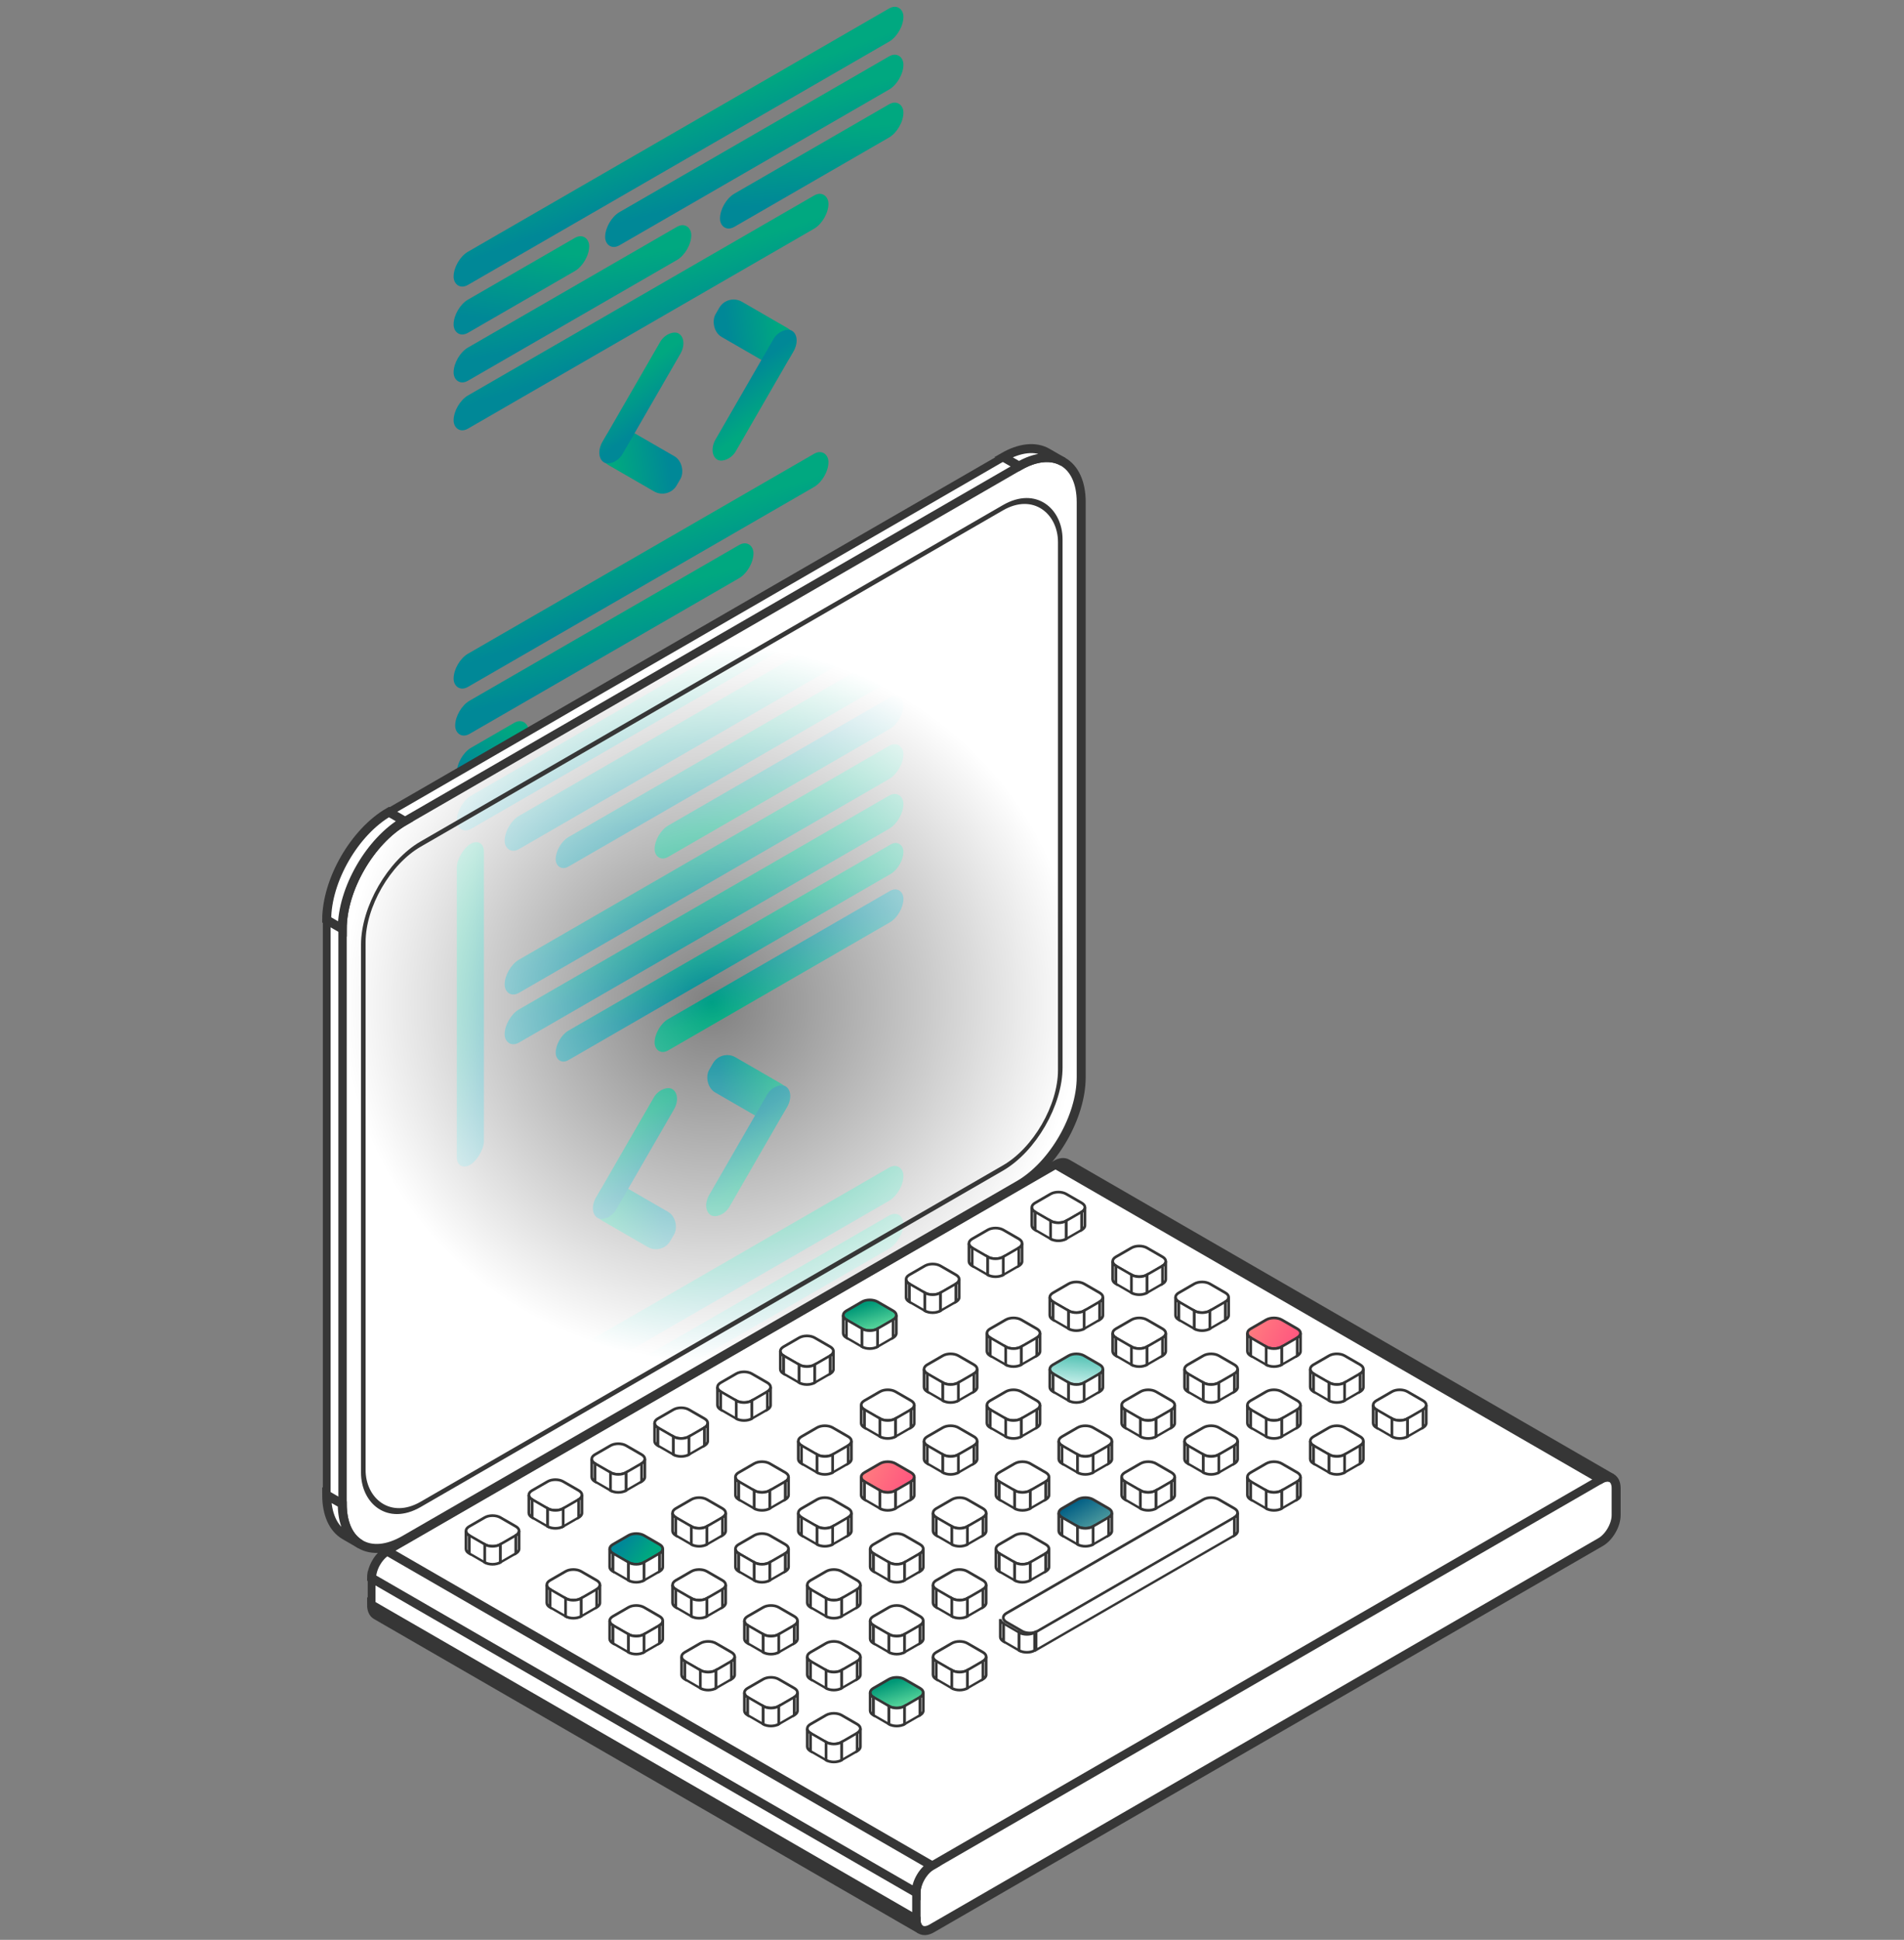 <svg xmlns="http://www.w3.org/2000/svg" viewBox="0 0 600 611" fill="none"><rect x="0" y="0" width="600" height="611" fill="#808080" stroke="none"/><g clip-path="url(#a)"><rect width="163.685" height="10.448" fill="url(#b)" rx="5.224" transform="matrix(.866 -.5 0 1 142.943 81.9)"/><rect width="108.543" height="10.448" fill="url(#c)" rx="5.224" transform="matrix(.866 -.5 0 1 190.695 69.42)"/><rect width="108.543" height="10.448" fill="url(#d)" rx="5.224" transform="matrix(.866 -.5 0 1 143.441 223.319)"/><rect width="121.893" height="10.448" fill="url(#e)" rx="5.224" transform="matrix(.866 -.5 0 1 143.947 253.212)"/><rect width="145.111" height="10.448" fill="url(#f)" rx="5.224" transform="matrix(.866 -.5 0 1 159.027 259.598)"/><rect width="145.111" height="10.448" fill="url(#g)" rx="5.224" transform="matrix(.866 -.5 0 1 159.027 304.872)"/><rect width="145.111" height="10.448" fill="url(#h)" rx="5.224" transform="matrix(.866 -.5 0 1 159.027 320.543)"/><rect width="126.536" height="9.287" fill="url(#i)" rx="4.644" transform="matrix(.866 -.5 0 1 175.115 265.982)"/><rect width="100.997" height="9.868" fill="url(#j)" rx="4.934" transform="matrix(0 -1 .866 -.5 143.947 369.302)"/><rect width="90.549" height="9.868" fill="url(#k)" rx="4.934" transform="matrix(-.866 .5 0 -1 284.697 227.093)"/><rect width="126.536" height="9.287" fill="url(#l)" rx="4.644" transform="matrix(.866 -.5 0 1 175.115 326.929)"/><rect width="90.549" height="9.868" fill="url(#m)" rx="4.934" transform="matrix(-.866 .5 0 -1 284.697 288.039)"/><rect width="26.12" height="10.448" fill="url(#n)" rx="5.224" transform="matrix(.866 -.5 0 1 143.947 238.121)"/><rect width="49.338" height="10.448" fill="url(#o)" rx="5.224" transform="matrix(.866 -.5 0 1 142.943 96.99)"/><rect width="66.751" height="10.448" fill="url(#p)" rx="5.224" transform="matrix(.866 -.5 0 1 226.887 63.616)"/><rect width="86.486" height="10.448" fill="url(#q)" rx="5.224" transform="matrix(.866 -.5 0 1 142.943 112.083)"/><rect width="27.089" height="12.796" x="229.268" y="92.427" fill="url(#r)" rx="5.224" transform="rotate(30 229.268 92.427)"/><rect width="46.919" height="7.388" x="252.727" y="106.006" fill="url(#s)" rx="5.224" transform="rotate(120 252.727 106.006)"/><rect width="27.089" height="12.796" x="210.637" y="157.394" fill="url(#t)" rx="5.224" transform="rotate(-150 210.637 157.394)"/><rect width="46.919" height="7.388" x="187.178" y="143.814" fill="url(#u)" rx="5.224" transform="rotate(-60 187.178 143.814)"/><rect width="27.089" height="12.796" x="227.258" y="330.408" fill="url(#v)" rx="5.224" transform="rotate(30 227.258 330.408)"/><rect width="46.919" height="7.388" x="250.715" y="343.986" fill="url(#w)" rx="5.224" transform="rotate(120 250.715 343.986)"/><rect width="27.089" height="12.796" x="208.629" y="395.376" fill="url(#x)" rx="5.224" transform="rotate(-150 208.629 395.376)"/><rect width="46.919" height="7.388" x="185.166" y="381.797" fill="url(#y)" rx="5.224" transform="rotate(-60 185.166 381.797)"/><rect width="136.404" height="10.448" fill="url(#z)" rx="5.224" transform="matrix(.866 -.5 0 1 142.943 127.174)"/><rect width="163.685" height="10.448" fill="url(#A)" rx="5.224" transform="matrix(.866 -.5 0 1 142.943 446.998)"/><rect width="108.543" height="10.448" fill="url(#B)" rx="5.224" transform="matrix(.866 -.5 0 1 190.695 434.519)"/><rect width="49.338" height="10.448" fill="url(#C)" rx="5.224" transform="matrix(.866 -.5 0 1 142.943 462.091)"/><rect width="66.751" height="10.448" fill="url(#D)" rx="5.224" transform="matrix(.866 -.5 0 1 226.887 428.716)"/><rect width="86.486" height="10.448" fill="url(#E)" rx="5.224" transform="matrix(.866 -.5 0 1 142.943 477.182)"/><rect width="136.404" height="10.448" fill="url(#F)" rx="5.224" transform="matrix(.866 -.5 0 1 142.943 492.272)"/><rect width="136.404" height="10.448" fill="url(#G)" rx="5.224" transform="matrix(.866 -.5 0 1 142.943 208.519)"/><rect width="100.997" height="9.868" fill="url(#H)" rx="4.934" transform="matrix(0 -1 .866 -.5 143.947 3.886)"/><rect width="46.919" height="7.388" x="250.715" y="-21.428" fill="url(#I)" rx="5.224" transform="rotate(120 250.715 -21.428)"/><rect width="27.089" height="12.796" x="208.629" y="29.96" fill="url(#J)" rx="5.224" transform="rotate(-150 208.629 29.96)"/><rect width="46.919" height="7.388" x="185.166" y="16.381" fill="url(#K)" rx="5.224" transform="rotate(-60 185.166 16.38)"/><rect width="27.089" height="12.796" x="229.268" y="456.268" fill="url(#L)" rx="5.224" transform="rotate(30 229.268 456.268)"/><rect width="46.919" height="7.388" x="252.727" y="469.847" fill="url(#M)" rx="5.224" transform="rotate(120 252.727 469.847)"/><rect width="27.089" height="12.796" x="210.637" y="521.234" fill="url(#N)" rx="5.224" transform="rotate(-150 210.637 521.234)"/><rect width="46.919" height="7.388" x="187.178" y="507.655" fill="url(#O)" rx="5.224" transform="rotate(-60 187.178 507.655)"/></g><path fill="#fff" stroke="#363636" stroke-width="2.83" d="M288.682 596.095c0-3.126 2.195-6.928 4.902-8.491l210.803-121.707c2.707-1.563 4.902-.296 4.902 2.831v8.491c0 3.126-2.195 6.928-4.902 8.491L293.584 607.417c-2.707 1.563-4.902.296-4.902-2.83v-8.492Z"/><path fill="#fff" stroke="#363636" stroke-width="2.83" d="M0 0h198.128v8.491H0z" transform="matrix(.866 .5 0 1 117.1 497.031)"/><path fill="#fff" stroke="#363636" stroke-width="2.83" d="M0 0h243.414v198.128H0z" transform="matrix(.866 -.5 .866 .5 121.996 488.539)"/><path fill="#fff" stroke="#363636" stroke-width="2.83" d="M288.683 604.585c0 1.449.479 2.621 1.436 3.174l-171.584-99.064c-.957-.552-1.435-1.725-1.435-3.174l171.583 99.064ZM288.683 596.094c0-3.126 2.195-6.928 4.903-8.491l-171.584-99.064c-2.708 1.563-4.902 5.365-4.902 8.491l171.583 99.064ZM507.855 465.548c-.957-.553-2.212-.381-3.467.343l-171.583-99.064c1.254-.724 2.509-.896 3.466-.343l171.584 99.064Z"/><path fill="#fff" stroke="#363636" stroke-width=".849" d="M152.758 477.96c1.354-.781 3.548-.781 4.902 0l4.903 2.831c1.353.781 1.353 2.048 0 2.83l-4.903 2.83c-1.354.782-3.548.782-4.902 0l-4.903-2.83c-1.353-.782-1.353-2.049 0-2.83l4.903-2.831Z"/><path fill="#fff" stroke="#363636" stroke-width=".849" d="M0 0h5.661v5.661H0z" transform="matrix(.866 .5 0 1 147.857 483.621)"/><path fill="#fff" stroke="#363636" stroke-width=".849" d="M0 0h5.661v5.661H0z" transform="matrix(.866 -.5 0 1 157.662 486.451)"/><path fill="#fff" stroke="#363636" stroke-width=".849" d="M146.838 482.205c0 .553.388 1.053 1.015 1.415v5.661c-.627-.362-1.015-.862-1.015-1.415v-5.661ZM152.754 486.451c1.354.782 3.549.782 4.902 0v5.661c-1.353.782-3.548.782-4.902 0v-5.661ZM163.574 482.205c0 .553-.388 1.053-1.015 1.415v5.661c.627-.362 1.015-.862 1.015-1.415v-5.661ZM172.572 466.638c1.354-.782 3.549-.782 4.903 0l4.902 2.83c1.354.782 1.354 2.049 0 2.831l-4.902 2.83c-1.354.782-3.549.782-4.903 0l-4.902-2.83c-1.354-.782-1.354-2.049 0-2.831l4.902-2.83Z"/><path fill="#fff" stroke="#363636" stroke-width=".849" d="M0 0h5.661v5.661H0z" transform="matrix(.866 .5 0 1 167.672 472.298)"/><path fill="#fff" stroke="#363636" stroke-width=".849" d="M0 0h5.661v5.661H0z" transform="matrix(.866 -.5 0 1 177.475 475.128)"/><path fill="#fff" stroke="#363636" stroke-width=".849" d="M166.652 470.884c0 .552.388 1.053 1.016 1.415v5.661c-.628-.362-1.016-.863-1.016-1.415v-5.661ZM172.568 475.128c1.354.782 3.549.782 4.903 0v5.661c-1.354.781-3.549.781-4.903 0v-5.661ZM183.388 470.884c0 .552-.388 1.053-1.015 1.415v5.661c.627-.362 1.015-.863 1.015-1.415v-5.661ZM192.387 455.314c1.353-.782 3.548-.782 4.902 0l4.902 2.83c1.354.782 1.354 2.049 0 2.83l-4.902 2.831c-1.354.781-3.549.781-4.902 0l-4.903-2.831c-1.353-.781-1.353-2.048 0-2.83l4.903-2.83Z"/><path fill="#fff" stroke="#363636" stroke-width=".849" d="M0 0h5.661v5.661H0z" transform="matrix(.866 .5 0 1 187.486 460.975)"/><path fill="#fff" stroke="#363636" stroke-width=".849" d="M0 0h5.661v5.661H0z" transform="matrix(.866 -.5 0 1 197.289 463.805)"/><path fill="#fff" stroke="#363636" stroke-width=".849" d="M186.467 459.559c0 .552.388 1.053 1.015 1.415v5.661c-.627-.363-1.015-.863-1.015-1.416v-5.66ZM192.383 463.805c1.354.781 3.548.781 4.902 0v5.66c-1.354.782-3.548.782-4.902 0v-5.66ZM203.203 459.559c0 .552-.388 1.053-1.015 1.415v5.661c.627-.363 1.015-.863 1.015-1.416v-5.66ZM212.201 443.996c1.354-.781 3.549-.781 4.903 0l4.902 2.831c1.354.781 1.354 2.048 0 2.83l-4.902 2.83c-1.354.782-3.549.782-4.903 0l-4.902-2.83c-1.354-.782-1.354-2.049 0-2.83l4.902-2.831Z"/><path fill="#fff" stroke="#363636" stroke-width=".849" d="M0 0h5.661v5.661H0z" transform="matrix(.866 .5 0 1 207.301 449.657)"/><path fill="#fff" stroke="#363636" stroke-width=".849" d="M0 0h5.661v5.661H0z" transform="matrix(.866 -.5 0 1 217.104 452.487)"/><path fill="#fff" stroke="#363636" stroke-width=".849" d="M206.279 448.241c0 .553.388 1.053 1.016 1.415v5.661c-.628-.362-1.016-.862-1.016-1.415v-5.661ZM212.197 452.487c1.354.782 3.549.782 4.903 0v5.661c-1.354.782-3.549.782-4.903 0v-5.661ZM223.019 448.241c0 .553-.388 1.053-1.015 1.415v5.661c.627-.362 1.015-.862 1.015-1.415v-5.661ZM232.012 432.674c1.353-.782 3.548-.782 4.902 0l4.902 2.83c1.354.782 1.354 2.049 0 2.831l-4.902 2.83c-1.354.782-3.549.782-4.902 0l-4.903-2.83c-1.353-.782-1.353-2.049 0-2.831l4.903-2.83Z"/><path fill="#fff" stroke="#363636" stroke-width=".849" d="M0 0h5.661v5.661H0z" transform="matrix(.866 .5 0 1 227.111 438.334)"/><path fill="#fff" stroke="#363636" stroke-width=".849" d="M0 0h5.661v5.661H0z" transform="matrix(.866 -.5 0 1 236.916 441.164)"/><path fill="#fff" stroke="#363636" stroke-width=".849" d="M226.092 436.919c0 .553.388 1.053 1.015 1.415v5.661c-.627-.362-1.015-.863-1.015-1.415v-5.661ZM232.01 441.164c1.354.782 3.548.782 4.902 0v5.661c-1.354.781-3.548.781-4.902 0v-5.661ZM242.828 436.919c0 .553-.388 1.053-1.016 1.415v5.661c.628-.362 1.016-.863 1.016-1.415v-5.661ZM251.82 421.35c1.354-.782 3.549-.782 4.903 0l4.902 2.83c1.354.782 1.354 2.049 0 2.831l-4.902 2.83c-1.354.782-3.549.782-4.903 0l-4.902-2.83c-1.354-.782-1.354-2.049 0-2.831l4.902-2.83Z"/><path fill="#fff" stroke="#363636" stroke-width=".849" d="M0 0h5.661v5.661H0z" transform="matrix(.866 .5 0 1 246.922 427.011)"/><path fill="#fff" stroke="#363636" stroke-width=".849" d="M0 0h5.661v5.661H0z" transform="matrix(.866 -.5 0 1 256.727 429.842)"/><path fill="#fff" stroke="#363636" stroke-width=".849" d="M245.902 425.596c0 .552.388 1.053 1.016 1.415v5.661c-.628-.362-1.016-.863-1.016-1.416v-5.66ZM251.82 429.842c1.354.781 3.549.781 4.903 0v5.661c-1.354.781-3.549.781-4.903 0v-5.661ZM262.64 425.596c0 .552-.388 1.053-1.015 1.415v5.661c.627-.362 1.015-.863 1.015-1.416v-5.66Z"/><path fill="url(#P)" stroke="#363636" stroke-width=".849" d="M271.637 410.027c1.353-.782 3.548-.782 4.902 0l4.902 2.83c1.354.782 1.354 2.049 0 2.83l-4.902 2.831c-1.354.781-3.549.781-4.902 0l-4.903-2.831c-1.353-.781-1.353-2.048 0-2.83l4.903-2.83Z"/><path fill="#fff" stroke="#363636" stroke-width=".849" d="M0 0h5.661v5.661H0z" transform="matrix(.866 .5 0 1 266.736 415.688)"/><path fill="#fff" stroke="#363636" stroke-width=".849" d="M0 0h5.661v5.661H0z" transform="matrix(.866 -.5 0 1 276.541 418.519)"/><path fill="#fff" stroke="#363636" stroke-width=".849" d="M265.717 414.271c0 .553.388 1.054 1.015 1.416v5.66c-.627-.362-1.015-.862-1.015-1.415v-5.661ZM271.635 418.519c1.354.781 3.548.781 4.902 0v5.66c-1.354.782-3.548.782-4.902 0v-5.66ZM282.453 414.271c0 .553-.388 1.054-1.015 1.416v5.66c.627-.362 1.015-.862 1.015-1.415v-5.661ZM291.451 398.71c1.354-.781 3.549-.781 4.903 0l4.902 2.831c1.354.781 1.354 2.048 0 2.83l-4.902 2.83c-1.354.782-3.549.782-4.903 0l-4.902-2.83c-1.354-.782-1.354-2.049 0-2.83l4.902-2.831Z"/><path fill="#fff" stroke="#363636" stroke-width=".849" d="M0 0h5.661v5.661H0z" transform="matrix(.866 .5 0 1 286.551 404.37)"/><path fill="#fff" stroke="#363636" stroke-width=".849" d="M0 0h5.661v5.661H0z" transform="matrix(.866 -.5 0 1 296.355 407.2)"/><path fill="#fff" stroke="#363636" stroke-width=".849" d="M285.531 402.955c0 .553.388 1.053 1.016 1.415v5.661c-.628-.362-1.016-.862-1.016-1.415v-5.661ZM291.447 407.2c1.354.782 3.549.782 4.903 0v5.661c-1.354.782-3.549.782-4.903 0V407.2ZM302.267 402.955c0 .553-.388 1.053-1.015 1.415v5.661c.627-.362 1.015-.862 1.015-1.415v-5.661ZM311.26 387.387c1.354-.782 3.548-.782 4.902 0l4.903 2.83c1.353.782 1.353 2.049 0 2.831l-4.903 2.83c-1.354.782-3.548.782-4.902 0l-4.903-2.83c-1.353-.782-1.353-2.049 0-2.831l4.903-2.83Z"/><path fill="#fff" stroke="#363636" stroke-width=".849" d="M0 0h5.661v5.661H0z" transform="matrix(.866 .5 0 1 306.357 393.048)"/><path fill="#fff" stroke="#363636" stroke-width=".849" d="M0 0h5.661v5.661H0z" transform="matrix(.866 -.5 0 1 316.166 395.879)"/><path fill="#fff" stroke="#363636" stroke-width=".849" d="M305.34 391.632c0 .553.388 1.053 1.015 1.415v5.661c-.627-.362-1.015-.863-1.015-1.415v-5.661ZM311.254 395.879c1.354.781 3.549.781 4.902 0v5.661c-1.353.781-3.548.781-4.902 0v-5.661ZM322.078 391.632c0 .553-.388 1.053-1.016 1.415v5.661c.628-.362 1.016-.863 1.016-1.415v-5.661ZM331.074 376.063c1.354-.782 3.549-.782 4.903 0l4.902 2.83c1.354.782 1.354 2.049 0 2.83l-4.902 2.831c-1.354.781-3.549.781-4.903 0l-4.902-2.831c-1.354-.781-1.354-2.048 0-2.83l4.902-2.83Z"/><path fill="#fff" stroke="#363636" stroke-width=".849" d="M0 0h5.661v5.661H0z" transform="matrix(.866 .5 0 1 326.174 381.724)"/><path fill="#fff" stroke="#363636" stroke-width=".849" d="M0 0h5.661v5.661H0z" transform="matrix(.866 -.5 0 1 335.98 384.555)"/><path fill="#fff" stroke="#363636" stroke-width=".849" d="M325.156 380.31c0 .552.388 1.053 1.016 1.415v5.661c-.628-.363-1.016-.863-1.016-1.416v-5.66ZM331.072 384.555c1.354.781 3.549.781 4.903 0v5.66c-1.354.782-3.549.782-4.903 0v-5.66ZM341.892 380.31c0 .552-.388 1.053-1.015 1.415v5.661c.627-.363 1.015-.863 1.015-1.416v-5.66ZM178.23 494.942c1.354-.782 3.549-.782 4.903 0l4.902 2.83c1.354.782 1.354 2.049 0 2.83l-4.902 2.831c-1.354.781-3.549.781-4.903 0l-4.902-2.831c-1.354-.781-1.354-2.048 0-2.83l4.902-2.83Z"/><path fill="#fff" stroke="#363636" stroke-width=".849" d="M0 0h5.661v5.661H0z" transform="matrix(.866 .5 0 1 173.328 500.602)"/><path fill="#fff" stroke="#363636" stroke-width=".849" d="M0 0h5.661v5.661H0z" transform="matrix(.866 -.5 0 1 183.135 503.434)"/><path fill="#fff" stroke="#363636" stroke-width=".849" d="M172.311 499.188c0 .552.388 1.053 1.015 1.415v5.66c-.627-.362-1.015-.862-1.015-1.415v-5.66ZM178.227 503.434c1.353.781 3.548.781 4.902 0v5.66c-1.354.782-3.549.782-4.902 0v-5.66ZM189.047 499.188c0 .552-.388 1.053-1.016 1.415v5.66c.628-.362 1.016-.862 1.016-1.415v-5.66Z"/><path fill="url(#Q)" stroke="#363636" stroke-width=".849" d="M198.043 483.618c1.354-.781 3.549-.781 4.902 0l4.903 2.831c1.353.781 1.353 2.049 0 2.83l-4.903 2.831c-1.353.781-3.548.781-4.902 0l-4.902-2.831c-1.354-.781-1.354-2.049 0-2.83l4.902-2.831Z"/><path fill="#fff" stroke="#363636" stroke-width=".849" d="M0 0h5.661v5.661H0z" transform="matrix(.866 .5 0 1 193.141 489.279)"/><path fill="#fff" stroke="#363636" stroke-width=".849" d="M0 0h5.661v5.661H0z" transform="matrix(.866 -.5 0 1 202.949 492.109)"/><path fill="#fff" stroke="#363636" stroke-width=".849" d="M192.123 487.863c0 .553.388 1.053 1.015 1.415v5.661c-.627-.362-1.015-.862-1.015-1.415v-5.661ZM198.037 492.109c1.354.782 3.549.782 4.902 0v5.661c-1.353.782-3.548.782-4.902 0v-5.661ZM208.861 487.863c0 .553-.388 1.053-1.015 1.415v5.661c.627-.362 1.015-.862 1.015-1.415v-5.661ZM217.859 472.293c1.354-.781 3.549-.781 4.903 0l4.902 2.831c1.354.781 1.354 2.048 0 2.83l-4.902 2.83c-1.354.782-3.549.782-4.903 0l-4.902-2.83c-1.354-.782-1.354-2.049 0-2.83l4.902-2.831Z"/><path fill="#fff" stroke="#363636" stroke-width=".849" d="M0 0h5.661v5.661H0z" transform="matrix(.866 .5 0 1 212.957 477.954)"/><path fill="#fff" stroke="#363636" stroke-width=".849" d="M0 0h5.661v5.661H0z" transform="matrix(.866 -.5 0 1 222.766 480.784)"/><path fill="#fff" stroke="#363636" stroke-width=".849" d="M211.939 476.538c0 .553.388 1.053 1.016 1.415v5.661c-.628-.362-1.016-.862-1.016-1.415v-5.661ZM217.855 480.784c1.354.782 3.549.782 4.903 0v5.661c-1.354.782-3.549.782-4.903 0v-5.661ZM228.677 476.538c0 .553-.388 1.053-1.015 1.415v5.661c.627-.362 1.015-.862 1.015-1.415v-5.661ZM237.672 460.978c1.354-.782 3.548-.782 4.902 0l4.903 2.83c1.353.782 1.353 2.049 0 2.83l-4.903 2.831c-1.354.781-3.548.781-4.902 0l-4.903-2.831c-1.353-.781-1.353-2.048 0-2.83l4.903-2.83Z"/><path fill="#fff" stroke="#363636" stroke-width=".849" d="M0 0h5.661v5.661H0z" transform="matrix(.866 .5 0 1 232.773 466.638)"/><path fill="#fff" stroke="#363636" stroke-width=".849" d="M0 0h5.661v5.661H0z" transform="matrix(.866 -.5 0 1 242.578 469.468)"/><path fill="#fff" stroke="#363636" stroke-width=".849" d="M231.754 465.223c0 .552.388 1.053 1.015 1.415v5.661c-.627-.363-1.015-.863-1.015-1.416v-5.66ZM237.67 469.468c1.354.781 3.549.781 4.902 0v5.661c-1.353.781-3.548.781-4.902 0v-5.661ZM248.49 465.223c0 .552-.388 1.053-1.015 1.415v5.661c.627-.363 1.015-.863 1.015-1.416v-5.66ZM257.48 449.653c1.354-.781 3.549-.781 4.903 0l4.902 2.831c1.354.781 1.354 2.049 0 2.83l-4.902 2.831c-1.354.781-3.549.781-4.903 0l-4.902-2.831c-1.354-.781-1.354-2.049 0-2.83l4.902-2.831Z"/><path fill="#fff" stroke="#363636" stroke-width=".849" d="M0 0h5.661v5.661H0z" transform="matrix(.866 .5 0 1 252.58 455.313)"/><path fill="#fff" stroke="#363636" stroke-width=".849" d="M0 0h5.661v5.661H0z" transform="matrix(.866 -.5 0 1 262.383 458.146)"/><path fill="#fff" stroke="#363636" stroke-width=".849" d="M251.559 453.899c0 .553.388 1.053 1.015 1.416v5.66c-.627-.362-1.015-.862-1.015-1.415v-5.661ZM257.477 458.146c1.353.781 3.548.781 4.902 0v5.66c-1.354.782-3.549.782-4.902 0v-5.66ZM268.297 453.899c0 .553-.388 1.053-1.016 1.416v5.66c.628-.362 1.016-.862 1.016-1.415v-5.661ZM277.295 438.33c1.354-.781 3.549-.781 4.902 0l4.903 2.831c1.353.781 1.353 2.048 0 2.83l-4.903 2.83c-1.353.782-3.548.782-4.902 0l-4.902-2.83c-1.354-.782-1.354-2.049 0-2.83l4.902-2.831Z"/><path fill="#fff" stroke="#363636" stroke-width=".849" d="M0 0h5.661v5.661H0z" transform="matrix(.866 .5 0 1 272.395 443.991)"/><path fill="#fff" stroke="#363636" stroke-width=".849" d="M0 0h5.661v5.661H0z" transform="matrix(.866 -.5 0 1 282.197 446.821)"/><path fill="#fff" stroke="#363636" stroke-width=".849" d="M271.373 442.575c0 .553.388 1.053 1.015 1.415v5.661c-.627-.362-1.015-.862-1.015-1.415v-5.661ZM277.291 446.821c1.354.782 3.549.782 4.902 0v5.661c-1.353.782-3.548.782-4.902 0v-5.661ZM288.109 442.575c0 .553-.388 1.053-1.015 1.415v5.661c.627-.362 1.015-.862 1.015-1.415v-5.661ZM297.109 427.008c1.354-.782 3.549-.782 4.903 0l4.902 2.83c1.354.782 1.354 2.049 0 2.831l-4.902 2.83c-1.354.782-3.549.782-4.903 0l-4.902-2.83c-1.354-.782-1.354-2.049 0-2.831l4.902-2.83Z"/><path fill="#fff" stroke="#363636" stroke-width=".849" d="M0 0h5.661v5.661H0z" transform="matrix(.866 .5 0 1 292.211 432.667)"/><path fill="#fff" stroke="#363636" stroke-width=".849" d="M0 0h5.661v5.661H0z" transform="matrix(.866 -.5 0 1 302.014 435.498)"/><path fill="#fff" stroke="#363636" stroke-width=".849" d="M291.189 431.253c0 .553.388 1.053 1.016 1.415v5.661c-.628-.362-1.016-.863-1.016-1.415v-5.661ZM297.109 435.498c1.354.782 3.549.782 4.903 0v5.661c-1.354.781-3.549.781-4.903 0v-5.661ZM307.925 431.253c0 .553-.388 1.053-1.015 1.415v5.661c.627-.362 1.015-.863 1.015-1.415v-5.661ZM316.924 415.691c1.354-.782 3.548-.782 4.902 0l4.903 2.83c1.353.782 1.353 2.049 0 2.83l-4.903 2.831c-1.354.781-3.548.781-4.902 0l-4.903-2.831c-1.353-.781-1.353-2.048 0-2.83l4.903-2.83Z"/><path fill="#fff" stroke="#363636" stroke-width=".849" d="M0 0h5.661v5.661H0z" transform="matrix(.866 .5 0 1 312.027 421.352)"/><path fill="#fff" stroke="#363636" stroke-width=".849" d="M0 0h5.661v5.661H0z" transform="matrix(.866 -.5 0 1 321.83 424.183)"/><path fill="#fff" stroke="#363636" stroke-width=".849" d="M311.004 419.936c0 .552.388 1.053 1.015 1.415v5.661c-.627-.363-1.015-.863-1.015-1.416v-5.66ZM316.924 424.183c1.354.781 3.548.781 4.902 0v5.66c-1.354.782-3.548.782-4.902 0v-5.66ZM327.744 419.936c0 .552-.388 1.053-1.015 1.415v5.661c.627-.363 1.015-.863 1.015-1.416v-5.66ZM336.736 404.366c1.354-.781 3.549-.781 4.903 0l4.902 2.831c1.354.781 1.354 2.049 0 2.83l-4.902 2.831c-1.354.781-3.549.781-4.903 0l-4.902-2.831c-1.354-.781-1.354-2.049 0-2.83l4.902-2.831Z"/><path fill="#fff" stroke="#363636" stroke-width=".849" d="M0 0h5.661v5.661H0z" transform="matrix(.866 .5 0 1 331.84 410.027)"/><path fill="#fff" stroke="#363636" stroke-width=".849" d="M0 0h5.661v5.661H0z" transform="matrix(.866 -.5 0 1 341.643 412.857)"/><path fill="#fff" stroke="#363636" stroke-width=".849" d="M330.816 408.611c0 .553.388 1.053 1.016 1.416v5.66c-.628-.362-1.016-.862-1.016-1.415v-5.661ZM336.736 412.857c1.354.782 3.549.782 4.903 0v5.661c-1.354.782-3.549.782-4.903 0v-5.661ZM347.554 408.611c0 .553-.388 1.053-1.015 1.416v5.66c.627-.362 1.015-.862 1.015-1.415v-5.661ZM356.545 393.044c1.354-.781 3.549-.781 4.902 0l4.903 2.831c1.353.781 1.353 2.048 0 2.83l-4.903 2.83c-1.353.782-3.548.782-4.902 0l-4.902-2.83c-1.354-.782-1.354-2.049 0-2.831l4.902-2.83Z"/><path fill="#fff" stroke="#363636" stroke-width=".849" d="M0 0h5.661v5.661H0z" transform="matrix(.866 .5 0 1 351.645 398.704)"/><path fill="#fff" stroke="#363636" stroke-width=".849" d="M0 0h5.661v5.661H0z" transform="matrix(.866 -.5 0 1 361.449 401.534)"/><path fill="#fff" stroke="#363636" stroke-width=".849" d="M350.625 397.289c0 .553.388 1.053 1.015 1.415v5.661c-.627-.362-1.015-.862-1.015-1.415v-5.661ZM356.541 401.534c1.354.782 3.549.782 4.902 0v5.661c-1.353.782-3.548.782-4.902 0v-5.661ZM367.363 397.289c0 .553-.388 1.053-1.015 1.415v5.661c.627-.362 1.015-.862 1.015-1.415v-5.661ZM198.043 506.265c1.354-.782 3.549-.782 4.902 0l4.903 2.83c1.353.782 1.353 2.049 0 2.831l-4.903 2.83c-1.353.782-3.548.782-4.902 0l-4.902-2.83c-1.354-.782-1.354-2.049 0-2.831l4.902-2.83Z"/><path fill="#fff" stroke="#363636" stroke-width=".849" d="M0 0h5.661v5.661H0z" transform="matrix(.866 .5 0 1 193.141 511.926)"/><path fill="#fff" stroke="#363636" stroke-width=".849" d="M0 0h5.661v5.661H0z" transform="matrix(.866 -.5 0 1 202.949 514.757)"/><path fill="#fff" stroke="#363636" stroke-width=".849" d="M192.123 510.512c0 .552.388 1.053 1.015 1.415v5.661c-.627-.362-1.015-.863-1.015-1.415v-5.661ZM198.037 514.757c1.354.781 3.549.781 4.902 0v5.661c-1.353.781-3.548.781-4.902 0v-5.661ZM208.861 510.512c0 .552-.388 1.053-1.015 1.415v5.661c.627-.362 1.015-.863 1.015-1.415v-5.661ZM217.859 494.943c1.354-.782 3.549-.782 4.903 0l4.902 2.83c1.354.782 1.354 2.049 0 2.83l-4.902 2.831c-1.354.781-3.549.781-4.903 0l-4.902-2.831c-1.354-.781-1.354-2.048 0-2.83l4.902-2.83Z"/><path fill="#fff" stroke="#363636" stroke-width=".849" d="M0 0h5.661v5.661H0z" transform="matrix(.866 .5 0 1 212.957 500.603)"/><path fill="#fff" stroke="#363636" stroke-width=".849" d="M0 0h5.661v5.661H0z" transform="matrix(.866 -.5 0 1 222.766 503.434)"/><path fill="#fff" stroke="#363636" stroke-width=".849" d="M211.939 499.188c0 .553.388 1.053 1.016 1.416v5.66c-.628-.362-1.016-.862-1.016-1.415v-5.661ZM217.855 503.434c1.354.781 3.549.781 4.903 0v5.66c-1.354.782-3.549.782-4.903 0v-5.66ZM228.677 499.188c0 .553-.388 1.053-1.015 1.416v5.66c.627-.362 1.015-.862 1.015-1.415v-5.661ZM237.672 483.619c1.354-.781 3.548-.781 4.902 0l4.903 2.831c1.353.781 1.353 2.048 0 2.83l-4.903 2.83c-1.354.782-3.548.782-4.902 0l-4.903-2.83c-1.353-.782-1.353-2.049 0-2.83l4.903-2.831Z"/><path fill="#fff" stroke="#363636" stroke-width=".849" d="M0 0h5.661v5.661H0z" transform="matrix(.866 .5 0 1 232.773 489.28)"/><path fill="#fff" stroke="#363636" stroke-width=".849" d="M0 0h5.661v5.661H0z" transform="matrix(.866 -.5 0 1 242.578 492.11)"/><path fill="#fff" stroke="#363636" stroke-width=".849" d="M231.754 487.864c0 .553.388 1.053 1.015 1.415v5.661c-.627-.362-1.015-.862-1.015-1.415v-5.661ZM237.67 492.11c1.354.782 3.549.782 4.902 0v5.661c-1.353.782-3.548.782-4.902 0v-5.661ZM248.49 487.864c0 .553-.388 1.053-1.015 1.415v5.661c.627-.362 1.015-.862 1.015-1.415v-5.661ZM257.48 472.295c1.354-.782 3.549-.782 4.903 0l4.902 2.83c1.354.782 1.354 2.049 0 2.831l-4.902 2.83c-1.354.782-3.549.782-4.903 0l-4.902-2.83c-1.354-.782-1.354-2.049 0-2.831l4.902-2.83Z"/><path fill="#fff" stroke="#363636" stroke-width=".849" d="M0 0h5.661v5.661H0z" transform="matrix(.866 .5 0 1 252.58 477.956)"/><path fill="#fff" stroke="#363636" stroke-width=".849" d="M0 0h5.661v5.661H0z" transform="matrix(.866 -.5 0 1 262.383 480.787)"/><path fill="#fff" stroke="#363636" stroke-width=".849" d="M251.559 476.542c0 .553.388 1.053 1.015 1.415v5.661c-.627-.362-1.015-.863-1.015-1.415v-5.661ZM257.477 480.787c1.353.782 3.548.782 4.902 0v5.661c-1.354.781-3.549.781-4.902 0v-5.661ZM268.297 476.542c0 .553-.388 1.053-1.016 1.415v5.661c.628-.362 1.016-.863 1.016-1.415v-5.661Z"/><path fill="url(#R)" stroke="#363636" stroke-width=".849" d="M277.295 460.98c1.354-.782 3.549-.782 4.902 0l4.903 2.83c1.353.782 1.353 2.049 0 2.83l-4.903 2.831c-1.353.781-3.548.781-4.902 0l-4.902-2.831c-1.354-.781-1.354-2.048 0-2.83l4.902-2.83Z"/><path fill="#fff" stroke="#363636" stroke-width=".849" d="M0 0h5.661v5.661H0z" transform="matrix(.866 .5 0 1 272.395 466.641)"/><path fill="#fff" stroke="#363636" stroke-width=".849" d="M0 0h5.661v5.661H0z" transform="matrix(.866 -.5 0 1 282.197 469.471)"/><path fill="#fff" stroke="#363636" stroke-width=".849" d="M271.375 465.225c0 .552.388 1.053 1.015 1.415v5.661c-.627-.363-1.015-.863-1.015-1.416v-5.66ZM277.291 469.471c1.354.781 3.549.781 4.902 0v5.66c-1.353.782-3.548.782-4.902 0v-5.66ZM288.115 465.225c0 .552-.388 1.053-1.015 1.415v5.661c.627-.363 1.015-.863 1.015-1.416v-5.66ZM297.109 449.655c1.354-.781 3.549-.781 4.903 0l4.902 2.831c1.354.781 1.354 2.049 0 2.83l-4.902 2.831c-1.354.781-3.549.781-4.903 0l-4.902-2.831c-1.354-.781-1.354-2.049 0-2.83l4.902-2.831Z"/><path fill="#fff" stroke="#363636" stroke-width=".849" d="M0 0h5.661v5.661H0z" transform="matrix(.866 .5 0 1 292.211 455.316)"/><path fill="#fff" stroke="#363636" stroke-width=".849" d="M0 0h5.661v5.661H0z" transform="matrix(.866 -.5 0 1 302.014 458.146)"/><path fill="#fff" stroke="#363636" stroke-width=".849" d="M291.189 453.9c0 .553.388 1.053 1.016 1.416v5.66c-.628-.362-1.016-.862-1.016-1.415V453.9ZM297.109 458.146c1.354.782 3.549.782 4.903 0v5.661c-1.354.782-3.549.782-4.903 0v-5.661ZM307.925 453.9c0 .553-.388 1.053-1.015 1.416v5.66c.627-.362 1.015-.862 1.015-1.415V453.9ZM316.924 438.333c1.354-.781 3.548-.781 4.902 0l4.903 2.831c1.353.781 1.353 2.048 0 2.83l-4.903 2.83c-1.354.782-3.548.782-4.902 0l-4.903-2.83c-1.353-.782-1.353-2.049 0-2.83l4.903-2.831Z"/><path fill="#fff" stroke="#363636" stroke-width=".849" d="M0 0h5.661v5.661H0z" transform="matrix(.866 .5 0 1 312.027 443.993)"/><path fill="#fff" stroke="#363636" stroke-width=".849" d="M0 0h5.661v5.661H0z" transform="matrix(.866 -.5 0 1 321.83 446.825)"/><path fill="#fff" stroke="#363636" stroke-width=".849" d="M311.004 442.579c0 .553.388 1.053 1.015 1.415v5.661c-.627-.362-1.015-.862-1.015-1.415v-5.661ZM316.924 446.825c1.354.782 3.548.782 4.902 0v5.661c-1.354.782-3.548.782-4.902 0v-5.661ZM327.744 442.579c0 .553-.388 1.053-1.015 1.415v5.661c.627-.362 1.015-.862 1.015-1.415v-5.661Z"/><path fill="url(#S)" stroke="#363636" stroke-width=".849" d="M336.736 427.01c1.354-.782 3.549-.782 4.903 0l4.902 2.83c1.354.782 1.354 2.049 0 2.831l-4.902 2.83c-1.354.782-3.549.782-4.903 0l-4.902-2.83c-1.354-.782-1.354-2.049 0-2.831l4.902-2.83Z"/><path fill="#fff" stroke="#363636" stroke-width=".849" d="M0 0h5.661v5.661H0z" transform="matrix(.866 .5 0 1 331.84 432.671)"/><path fill="#fff" stroke="#363636" stroke-width=".849" d="M0 0h5.661v5.661H0z" transform="matrix(.866 -.5 0 1 341.643 435.501)"/><path fill="#fff" stroke="#363636" stroke-width=".849" d="M330.816 431.255c0 .553.388 1.053 1.016 1.415v5.661c-.628-.362-1.016-.863-1.016-1.415v-5.661ZM336.736 435.501c1.354.782 3.549.782 4.903 0v5.661c-1.354.781-3.549.781-4.903 0v-5.661ZM347.554 431.255c0 .553-.388 1.053-1.015 1.415v5.661c.627-.362 1.015-.863 1.015-1.415v-5.661ZM356.545 415.693c1.354-.782 3.549-.782 4.902 0l4.903 2.83c1.353.782 1.353 2.049 0 2.83l-4.903 2.831c-1.353.781-3.548.781-4.902 0l-4.902-2.831c-1.354-.781-1.354-2.048 0-2.83l4.902-2.83Z"/><path fill="#fff" stroke="#363636" stroke-width=".849" d="M0 0h5.661v5.661H0z" transform="matrix(.866 .5 0 1 351.645 421.354)"/><path fill="#fff" stroke="#363636" stroke-width=".849" d="M0 0h5.661v5.661H0z" transform="matrix(.866 -.5 0 1 361.449 424.184)"/><path fill="#fff" stroke="#363636" stroke-width=".849" d="M350.625 419.938c0 .552.388 1.053 1.015 1.415v5.66c-.627-.362-1.015-.862-1.015-1.415v-5.66ZM356.541 424.184c1.354.781 3.549.781 4.902 0v5.66c-1.353.782-3.548.782-4.902 0v-5.66ZM367.363 419.938c0 .552-.388 1.053-1.015 1.415v5.66c.627-.362 1.015-.862 1.015-1.415v-5.66ZM376.357 404.369c1.354-.781 3.549-.781 4.903 0l4.902 2.831c1.354.781 1.354 2.048 0 2.83l-4.902 2.83c-1.354.782-3.549.782-4.903 0l-4.902-2.83c-1.354-.782-1.354-2.049 0-2.83l4.902-2.831Z"/><path fill="#fff" stroke="#363636" stroke-width=".849" d="M0 0h5.661v5.661H0z" transform="matrix(.866 .5 0 1 371.457 410.029)"/><path fill="#fff" stroke="#363636" stroke-width=".849" d="M0 0h5.661v5.661H0z" transform="matrix(.866 -.5 0 1 381.262 412.859)"/><path fill="#fff" stroke="#363636" stroke-width=".849" d="M370.438 408.614c0 .553.388 1.053 1.015 1.415v5.661c-.627-.362-1.015-.862-1.015-1.415v-5.661ZM376.354 412.859c1.353.782 3.548.782 4.902 0v5.661c-1.354.782-3.549.782-4.902 0v-5.661ZM387.174 408.614c0 .553-.388 1.053-1.016 1.415v5.661c.628-.362 1.016-.862 1.016-1.415v-5.661ZM220.697 517.584c1.354-.781 3.549-.781 4.903 0l4.902 2.831c1.354.781 1.354 2.048 0 2.83l-4.902 2.83c-1.354.782-3.549.782-4.903 0l-4.902-2.83c-1.354-.782-1.354-2.049 0-2.83l4.902-2.831Z"/><path fill="#fff" stroke="#363636" stroke-width=".849" d="M0 0h5.661v5.661H0z" transform="matrix(.866 .5 0 1 215.797 523.245)"/><path fill="#fff" stroke="#363636" stroke-width=".849" d="M0 0h5.661v5.661H0z" transform="matrix(.866 -.5 0 1 225.604 526.076)"/><path fill="#fff" stroke="#363636" stroke-width=".849" d="M214.777 521.831c0 .553.388 1.053 1.016 1.415v5.661c-.628-.362-1.016-.862-1.016-1.415v-5.661ZM220.695 526.076c1.354.782 3.549.782 4.903 0v5.661c-1.354.782-3.549.782-4.903 0v-5.661ZM231.515 521.831c0 .553-.388 1.053-1.015 1.415v5.661c.627-.362 1.015-.862 1.015-1.415v-5.661ZM240.504 506.269c1.354-.782 3.549-.782 4.902 0l4.903 2.83c1.353.782 1.353 2.049 0 2.831l-4.903 2.83c-1.353.781-3.548.781-4.902 0l-4.903-2.83c-1.353-.782-1.353-2.049 0-2.831l4.903-2.83Z"/><path fill="#fff" stroke="#363636" stroke-width=".849" d="M0 0h5.661v5.661H0z" transform="matrix(.866 .5 0 1 235.604 511.93)"/><path fill="#fff" stroke="#363636" stroke-width=".849" d="M0 0h5.661v5.661H0z" transform="matrix(.866 -.5 0 1 245.406 514.76)"/><path fill="#fff" stroke="#363636" stroke-width=".849" d="M234.582 510.514c0 .552.388 1.053 1.015 1.415v5.661c-.627-.363-1.015-.863-1.015-1.416v-5.66ZM240.5 514.76c1.354.781 3.549.781 4.902 0v5.661c-1.353.781-3.548.781-4.902 0v-5.661ZM251.318 510.514c0 .552-.388 1.053-1.015 1.415v5.661c.627-.363 1.015-.863 1.015-1.416v-5.66ZM260.318 494.944c1.354-.781 3.549-.781 4.903 0l4.902 2.831c1.354.781 1.354 2.049 0 2.83l-4.902 2.831c-1.354.781-3.549.781-4.903 0l-4.902-2.831c-1.354-.781-1.354-2.049 0-2.83l4.902-2.831Z"/><path fill="#fff" stroke="#363636" stroke-width=".849" d="M0 0h5.661v5.661H0z" transform="matrix(.866 .5 0 1 255.418 500.605)"/><path fill="#fff" stroke="#363636" stroke-width=".849" d="M0 0h5.661v5.661H0z" transform="matrix(.866 -.5 0 1 265.221 503.437)"/><path fill="#fff" stroke="#363636" stroke-width=".849" d="M254.396 499.19c0 .553.388 1.053 1.016 1.416v5.66c-.628-.362-1.016-.862-1.016-1.415v-5.661ZM260.314 503.437c1.354.781 3.549.781 4.903 0v5.66c-1.354.782-3.549.782-4.903 0v-5.66ZM271.133 499.19c0 .553-.388 1.053-1.016 1.416v5.66c.628-.362 1.016-.862 1.016-1.415v-5.661ZM280.137 483.622c1.353-.781 3.548-.781 4.902 0l4.902 2.831c1.354.781 1.354 2.048 0 2.83l-4.902 2.83c-1.354.782-3.549.782-4.902 0l-4.903-2.83c-1.353-.782-1.353-2.049 0-2.83l4.903-2.831Z"/><path fill="#fff" stroke="#363636" stroke-width=".849" d="M0 0h5.661v5.661H0z" transform="matrix(.866 .5 0 1 275.238 489.282)"/><path fill="#fff" stroke="#363636" stroke-width=".849" d="M0 0h5.661v5.661H0z" transform="matrix(.866 -.5 0 1 285.041 492.114)"/><path fill="#fff" stroke="#363636" stroke-width=".849" d="M274.215 487.868c0 .553.388 1.053 1.015 1.415v5.661c-.627-.362-1.015-.862-1.015-1.415v-5.661ZM280.135 492.114c1.354.782 3.548.782 4.902 0v5.661c-1.354.782-3.548.782-4.902 0v-5.661ZM290.953 487.868c0 .553-.388 1.053-1.015 1.415v5.661c.627-.362 1.015-.862 1.015-1.415v-5.661ZM299.947 472.299c1.354-.782 3.549-.782 4.903 0l4.902 2.83c1.354.782 1.354 2.049 0 2.831l-4.902 2.83c-1.354.782-3.549.782-4.903 0l-4.902-2.83c-1.354-.782-1.354-2.049 0-2.831l4.902-2.83Z"/><path fill="#fff" stroke="#363636" stroke-width=".849" d="M0 0h5.661v5.661H0z" transform="matrix(.866 .5 0 1 295.051 477.96)"/><path fill="#fff" stroke="#363636" stroke-width=".849" d="M0 0h5.661v5.661H0z" transform="matrix(.866 -.5 0 1 304.855 480.79)"/><path fill="#fff" stroke="#363636" stroke-width=".849" d="M294.027 476.544c0 .553.388 1.053 1.016 1.415v5.661c-.628-.362-1.016-.863-1.016-1.415v-5.661ZM299.949 480.79c1.354.782 3.549.782 4.903 0v5.661c-1.354.781-3.549.781-4.903 0v-5.661ZM310.767 476.544c0 .553-.388 1.053-1.015 1.415v5.661c.627-.362 1.015-.863 1.015-1.415v-5.661ZM319.754 460.981c1.354-.782 3.549-.782 4.902 0l4.903 2.83c1.353.782 1.353 2.049 0 2.83l-4.903 2.831c-1.353.781-3.548.781-4.902 0l-4.903-2.831c-1.353-.781-1.353-2.048 0-2.83l4.903-2.83Z"/><path fill="#fff" stroke="#363636" stroke-width=".849" d="M0 0h5.661v5.661H0z" transform="matrix(.866 .5 0 1 314.854 466.642)"/><path fill="#fff" stroke="#363636" stroke-width=".849" d="M0 0h5.661v5.661H0z" transform="matrix(.866 -.5 0 1 324.66 469.473)"/><path fill="#fff" stroke="#363636" stroke-width=".849" d="M313.836 465.226c0 .552.388 1.053 1.015 1.415v5.661c-.627-.363-1.015-.863-1.015-1.416v-5.66ZM319.752 469.473c1.354.781 3.549.781 4.902 0v5.66c-1.353.782-3.548.782-4.902 0v-5.66ZM330.572 465.226c0 .552-.388 1.053-1.015 1.415v5.661c.627-.363 1.015-.863 1.015-1.416v-5.66ZM339.564 449.658c1.354-.781 3.549-.781 4.903 0l4.902 2.831c1.354.781 1.354 2.049 0 2.83l-4.902 2.831c-1.354.781-3.549.781-4.903 0l-4.902-2.831c-1.354-.781-1.354-2.049 0-2.83l4.902-2.831Z"/><path fill="#fff" stroke="#363636" stroke-width=".849" d="M0 0h5.661v5.661H0z" transform="matrix(.866 .5 0 1 334.666 455.318)"/><path fill="#fff" stroke="#363636" stroke-width=".849" d="M0 0h5.661v5.661H0z" transform="matrix(.866 -.5 0 1 344.473 458.148)"/><path fill="#fff" stroke="#363636" stroke-width=".849" d="M333.648 453.903c0 .553.388 1.053 1.016 1.416v5.66c-.628-.362-1.016-.862-1.016-1.415v-5.661ZM339.562 458.148c1.354.782 3.549.782 4.903 0v5.661c-1.354.782-3.549.782-4.903 0v-5.661ZM350.384 453.903c0 .553-.388 1.053-1.015 1.416v5.66c.627-.362 1.015-.862 1.015-1.415v-5.661ZM359.379 438.335c1.354-.781 3.549-.781 4.902 0l4.903 2.831c1.353.781 1.353 2.048 0 2.83l-4.903 2.83c-1.353.782-3.548.782-4.902 0l-4.903-2.83c-1.353-.782-1.353-2.049 0-2.83l4.903-2.831Z"/><path fill="#fff" stroke="#363636" stroke-width=".849" d="M0 0h5.661v5.661H0z" transform="matrix(.866 .5 0 1 354.48 443.996)"/><path fill="#fff" stroke="#363636" stroke-width=".849" d="M0 0h5.661v5.661H0z" transform="matrix(.866 -.5 0 1 364.287 446.827)"/><path fill="#fff" stroke="#363636" stroke-width=".849" d="M353.463 442.581c0 .553.388 1.053 1.015 1.415v5.661c-.627-.362-1.015-.862-1.015-1.415v-5.661ZM359.377 446.827c1.354.782 3.549.782 4.902 0v5.661c-1.353.782-3.548.782-4.902 0v-5.661ZM370.199 442.581c0 .553-.388 1.053-1.015 1.415v5.661c.627-.362 1.015-.862 1.015-1.415v-5.661ZM379.195 427.011c1.354-.782 3.549-.782 4.903 0l4.902 2.83c1.354.782 1.354 2.049 0 2.831l-4.902 2.83c-1.354.782-3.549.782-4.903 0l-4.902-2.83c-1.354-.782-1.354-2.049 0-2.831l4.902-2.83Z"/><path fill="#fff" stroke="#363636" stroke-width=".849" d="M0 0h5.661v5.661H0z" transform="matrix(.866 .5 0 1 374.295 432.672)"/><path fill="#fff" stroke="#363636" stroke-width=".849" d="M0 0h5.661v5.661H0z" transform="matrix(.866 -.5 0 1 384.1 435.502)"/><path fill="#fff" stroke="#363636" stroke-width=".849" d="M373.275 431.256c0 .553.388 1.053 1.016 1.415v5.661c-.628-.362-1.016-.863-1.016-1.415v-5.661ZM379.191 435.502c1.354.782 3.549.782 4.903 0v5.661c-1.354.781-3.549.781-4.903 0v-5.661ZM390.013 431.256c0 .553-.388 1.053-1.015 1.415v5.661c.627-.362 1.015-.863 1.015-1.415v-5.661Z"/><path fill="url(#T)" stroke="#363636" stroke-width=".849" d="M399.01 415.694c1.354-.781 3.548-.781 4.902 0l4.903 2.831c1.353.781 1.353 2.049 0 2.83l-4.903 2.831c-1.354.781-3.548.781-4.902 0l-4.903-2.831c-1.353-.781-1.353-2.049 0-2.83l4.903-2.831Z"/><path fill="#fff" stroke="#363636" stroke-width=".849" d="M0 0h5.661v5.661H0z" transform="matrix(.866 .5 0 1 394.109 421.354)"/><path fill="#fff" stroke="#363636" stroke-width=".849" d="M0 0h5.661v5.661H0z" transform="matrix(.866 -.5 0 1 403.914 424.187)"/><path fill="#fff" stroke="#363636" stroke-width=".849" d="M393.09 419.94c0 .553.388 1.053 1.015 1.416v5.66c-.627-.362-1.015-.862-1.015-1.415v-5.661ZM399.006 424.187c1.354.781 3.548.781 4.902 0v5.66c-1.354.782-3.548.782-4.902 0v-5.66ZM409.828 419.94c0 .553-.388 1.053-1.016 1.416v5.66c.628-.362 1.016-.862 1.016-1.415v-5.661ZM240.498 528.903c1.354-.782 3.549-.782 4.902 0l4.903 2.83c1.354.781 1.354 2.049 0 2.83l-4.903 2.831c-1.353.781-3.548.781-4.902 0l-4.902-2.831c-1.354-.781-1.354-2.049 0-2.83l4.902-2.83Z"/><path fill="#fff" stroke="#363636" stroke-width=".849" d="M0 0h5.661v5.661H0z" transform="matrix(.866 .5 0 1 235.602 534.563)"/><path fill="#fff" stroke="#363636" stroke-width=".849" d="M0 0h5.661v5.661H0z" transform="matrix(.866 -.5 0 1 245.404 537.395)"/><path fill="#fff" stroke="#363636" stroke-width=".849" d="M234.578 533.149c0 .553.388 1.053 1.015 1.415v5.661c-.627-.362-1.015-.863-1.015-1.415v-5.661ZM240.498 537.395c1.354.781 3.549.781 4.902 0v5.66c-1.353.782-3.548.782-4.902 0v-5.66ZM251.316 533.149c0 .553-.388 1.053-1.015 1.415v5.661c.627-.362 1.015-.863 1.015-1.415v-5.661ZM260.311 517.58c1.353-.781 3.548-.781 4.902 0l4.902 2.831c1.354.781 1.354 2.048 0 2.83l-4.902 2.83c-1.354.782-3.549.782-4.902 0l-4.903-2.83c-1.354-.782-1.354-2.049 0-2.83l4.903-2.831Z"/><path fill="#fff" stroke="#363636" stroke-width=".849" d="M0 0h5.661v5.661H0z" transform="matrix(.866 .5 0 1 255.414 523.24)"/><path fill="#fff" stroke="#363636" stroke-width=".849" d="M0 0h5.661v5.661H0z" transform="matrix(.866 -.5 0 1 265.217 526.07)"/><path fill="#fff" stroke="#363636" stroke-width=".849" d="M254.393 521.825c0 .553.388 1.053 1.015 1.415v5.661c-.627-.362-1.015-.862-1.015-1.415v-5.661ZM260.311 526.07c1.353.782 3.548.782 4.902 0v5.661c-1.354.782-3.549.782-4.902 0v-5.661ZM271.129 521.825c0 .553-.388 1.053-1.016 1.415v5.661c.628-.362 1.016-.862 1.016-1.415v-5.661ZM280.127 506.263c1.354-.782 3.549-.782 4.902 0l4.903 2.83c1.353.782 1.353 2.049 0 2.831l-4.903 2.83c-1.353.782-3.548.782-4.902 0l-4.902-2.83c-1.354-.782-1.354-2.049 0-2.831l4.902-2.83Z"/><path fill="#fff" stroke="#363636" stroke-width=".849" d="M0 0h5.661v5.661H0z" transform="matrix(.866 .5 0 1 275.23 511.924)"/><path fill="#fff" stroke="#363636" stroke-width=".849" d="M0 0h5.661v5.661H0z" transform="matrix(.866 -.5 0 1 285.033 514.754)"/><path fill="#fff" stroke="#363636" stroke-width=".849" d="M274.209 510.508c0 .552.388 1.053 1.015 1.415v5.661c-.627-.362-1.015-.863-1.015-1.415v-5.661ZM280.127 514.754c1.354.781 3.549.781 4.902 0v5.661c-1.353.781-3.548.781-4.902 0v-5.661ZM290.945 510.508c0 .552-.388 1.053-1.015 1.415v5.661c.627-.362 1.015-.863 1.015-1.415v-5.661ZM299.943 494.939c1.354-.782 3.549-.782 4.903 0l4.902 2.83c1.354.782 1.354 2.049 0 2.83l-4.902 2.831c-1.354.781-3.549.781-4.903 0l-4.902-2.831c-1.354-.781-1.354-2.048 0-2.83l4.902-2.83Z"/><path fill="#fff" stroke="#363636" stroke-width=".849" d="M0 0h5.661v5.661H0z" transform="matrix(.866 .5 0 1 295.043 500.6)"/><path fill="#fff" stroke="#363636" stroke-width=".849" d="M0 0h5.661v5.661H0z" transform="matrix(.866 -.5 0 1 304.848 503.43)"/><path fill="#fff" stroke="#363636" stroke-width=".849" d="M294.023 499.184c0 .552.388 1.053 1.016 1.415v5.661c-.628-.363-1.016-.863-1.016-1.416v-5.66ZM299.941 503.43c1.354.781 3.549.781 4.903 0v5.66c-1.354.782-3.549.782-4.903 0v-5.66ZM310.759 499.184c0 .552-.388 1.053-1.015 1.415v5.661c.627-.363 1.015-.863 1.015-1.416v-5.66ZM319.75 483.616c1.354-.781 3.549-.781 4.902 0l4.903 2.831c1.354.781 1.354 2.049 0 2.83l-4.903 2.831c-1.353.781-3.548.781-4.902 0l-4.902-2.831c-1.354-.781-1.354-2.049 0-2.83l4.902-2.831Z"/><path fill="#fff" stroke="#363636" stroke-width=".849" d="M0 0h5.661v5.661H0z" transform="matrix(.866 .5 0 1 314.85 489.275)"/><path fill="#fff" stroke="#363636" stroke-width=".849" d="M0 0h5.661v5.661H0z" transform="matrix(.866 -.5 0 1 324.654 492.106)"/><path fill="#fff" stroke="#363636" stroke-width=".849" d="M313.83 487.861c0 .553.388 1.053 1.015 1.416v5.66c-.627-.362-1.015-.862-1.015-1.415v-5.661ZM319.746 492.106c1.354.782 3.549.782 4.902 0v5.661c-1.353.782-3.548.782-4.902 0v-5.661ZM330.57 487.861c0 .553-.388 1.053-1.015 1.416v5.66c.627-.362 1.015-.862 1.015-1.415v-5.661Z"/><path fill="url(#U)" stroke="#363636" stroke-width=".849" d="M339.561 472.292c1.353-.781 3.548-.781 4.902 0l4.902 2.831c1.354.781 1.354 2.048 0 2.83l-4.902 2.83c-1.354.782-3.549.782-4.902 0l-4.903-2.83c-1.354-.782-1.354-2.049 0-2.83l4.903-2.831Z"/><path fill="#fff" stroke="#363636" stroke-width=".849" d="M0 0h5.661v5.661H0z" transform="matrix(.866 .5 0 1 334.658 477.952)"/><path fill="#fff" stroke="#363636" stroke-width=".849" d="M0 0h5.661v5.661H0z" transform="matrix(.866 -.5 0 1 344.465 480.784)"/><path fill="#fff" stroke="#363636" stroke-width=".849" d="M333.641 476.538c0 .553.388 1.053 1.015 1.415v5.661c-.627-.362-1.015-.862-1.015-1.415v-5.661ZM339.557 480.784c1.353.782 3.548.782 4.902 0v5.661c-1.354.782-3.549.782-4.902 0v-5.661ZM350.377 476.538c0 .553-.388 1.053-1.016 1.415v5.661c.628-.362 1.016-.862 1.016-1.415v-5.661ZM359.375 460.975c1.354-.782 3.549-.782 4.902 0l4.903 2.83c1.354.782 1.354 2.049 0 2.831l-4.903 2.83c-1.353.782-3.548.782-4.902 0l-4.902-2.83c-1.354-.782-1.354-2.049 0-2.831l4.902-2.83Z"/><path fill="#fff" stroke="#363636" stroke-width=".849" d="M0 0h5.661v5.661H0z" transform="matrix(.866 .5 0 1 354.473 466.636)"/><path fill="#fff" stroke="#363636" stroke-width=".849" d="M0 0h5.661v5.661H0z" transform="matrix(.866 -.5 0 1 364.279 469.467)"/><path fill="#fff" stroke="#363636" stroke-width=".849" d="M353.455 465.221c0 .552.388 1.053 1.015 1.415v5.661c-.627-.362-1.015-.863-1.015-1.416v-5.66ZM359.371 469.467c1.354.781 3.549.781 4.902 0v5.661c-1.353.781-3.548.781-4.902 0v-5.661ZM370.193 465.221c0 .552-.388 1.053-1.015 1.415v5.661c.627-.362 1.015-.863 1.015-1.416v-5.66ZM379.191 449.653c1.354-.782 3.549-.782 4.903 0l4.902 2.83c1.354.781 1.354 2.049 0 2.83l-4.902 2.831c-1.354.781-3.549.781-4.903 0l-4.902-2.831c-1.354-.781-1.354-2.049 0-2.83l4.902-2.83Z"/><path fill="#fff" stroke="#363636" stroke-width=".849" d="M0 0h5.661v5.661H0z" transform="matrix(.866 .5 0 1 374.291 455.312)"/><path fill="#fff" stroke="#363636" stroke-width=".849" d="M0 0h5.661v5.661H0z" transform="matrix(.866 -.5 0 1 384.094 458.145)"/><path fill="#fff" stroke="#363636" stroke-width=".849" d="M373.271 453.898c0 .553.388 1.053 1.016 1.416v5.66c-.628-.362-1.016-.862-1.016-1.415v-5.661ZM379.188 458.145c1.353.781 3.548.781 4.902 0v5.66c-1.354.782-3.549.782-4.902 0v-5.66ZM390.009 453.898c0 .553-.388 1.053-1.015 1.416v5.66c.627-.362 1.015-.862 1.015-1.415v-5.661ZM399.006 438.329c1.354-.781 3.548-.781 4.902 0l4.903 2.831c1.353.781 1.353 2.048 0 2.83l-4.903 2.83c-1.354.782-3.548.782-4.902 0l-4.903-2.83c-1.353-.782-1.353-2.049 0-2.83l4.903-2.831Z"/><path fill="#fff" stroke="#363636" stroke-width=".849" d="M0 0h5.661v5.661H0z" transform="matrix(.866 .5 0 1 394.107 443.99)"/><path fill="#fff" stroke="#363636" stroke-width=".849" d="M0 0h5.661v5.661H0z" transform="matrix(.866 -.5 0 1 403.91 446.82)"/><path fill="#fff" stroke="#363636" stroke-width=".849" d="M393.088 442.574c0 .553.388 1.053 1.015 1.415v5.661c-.627-.362-1.015-.862-1.015-1.415v-5.661ZM399.004 446.82c1.354.782 3.549.782 4.902 0v5.661c-1.353.782-3.548.782-4.902 0v-5.661ZM409.824 442.574c0 .553-.388 1.053-1.015 1.415v5.661c.627-.362 1.015-.862 1.015-1.415v-5.661ZM418.818 427.005c1.354-.782 3.549-.782 4.903 0l4.902 2.83c1.354.782 1.354 2.049 0 2.831l-4.902 2.83c-1.354.782-3.549.782-4.903 0l-4.902-2.83c-1.354-.782-1.354-2.049 0-2.831l4.902-2.83Z"/><path fill="#fff" stroke="#363636" stroke-width=".849" d="M0 0h5.661v5.661H0z" transform="matrix(.866 .5 0 1 413.916 432.666)"/><path fill="#fff" stroke="#363636" stroke-width=".849" d="M0 0h5.661v5.661H0z" transform="matrix(.866 -.5 0 1 423.721 435.496)"/><path fill="#fff" stroke="#363636" stroke-width=".849" d="M412.896 431.251c0 .553.388 1.053 1.016 1.415v5.661c-.628-.362-1.016-.863-1.016-1.415v-5.661ZM418.814 435.496c1.354.782 3.549.782 4.903 0v5.661c-1.354.781-3.549.781-4.903 0v-5.661ZM429.633 431.251c0 .553-.388 1.053-1.016 1.415v5.661c.628-.362 1.016-.863 1.016-1.415v-5.661ZM260.311 540.229c1.353-.781 3.548-.781 4.902 0l4.902 2.831c1.354.781 1.354 2.048 0 2.83l-4.902 2.83c-1.354.782-3.549.782-4.902 0l-4.903-2.83c-1.354-.782-1.354-2.049 0-2.83l4.903-2.831Z"/><path fill="#fff" stroke="#363636" stroke-width=".849" d="M0 0h5.661v5.661H0z" transform="matrix(.866 .5 0 1 255.414 545.89)"/><path fill="#fff" stroke="#363636" stroke-width=".849" d="M0 0h5.661v5.661H0z" transform="matrix(.866 -.5 0 1 265.217 548.72)"/><path fill="#fff" stroke="#363636" stroke-width=".849" d="M254.393 544.474c0 .553.388 1.053 1.015 1.415v5.661c-.627-.362-1.015-.862-1.015-1.415v-5.661ZM260.311 548.72c1.353.781 3.548.781 4.902 0v5.661c-1.354.781-3.549.781-4.902 0v-5.661ZM271.129 544.474c0 .553-.388 1.053-1.016 1.415v5.661c.628-.362 1.016-.862 1.016-1.415v-5.661Z"/><path fill="url(#V)" stroke="#363636" stroke-width=".849" d="M280.127 528.906c1.354-.781 3.549-.781 4.902 0l4.903 2.831c1.353.781 1.353 2.049 0 2.83l-4.903 2.831c-1.353.781-3.548.781-4.902 0l-4.902-2.831c-1.354-.781-1.354-2.049 0-2.83l4.902-2.831Z"/><path fill="#fff" stroke="#363636" stroke-width=".849" d="M0 0h5.661v5.661H0z" transform="matrix(.866 .5 0 1 275.23 534.566)"/><path fill="#fff" stroke="#363636" stroke-width=".849" d="M0 0h5.661v5.661H0z" transform="matrix(.866 -.5 0 1 285.033 537.397)"/><path fill="#fff" stroke="#363636" stroke-width=".849" d="M274.209 533.151c0 .553.388 1.053 1.015 1.416v5.66c-.627-.362-1.015-.862-1.015-1.415v-5.661ZM280.127 537.397c1.354.782 3.549.782 4.902 0v5.661c-1.353.781-3.548.781-4.902 0v-5.661ZM290.945 533.151c0 .553-.388 1.053-1.015 1.416v5.66c.627-.362 1.015-.862 1.015-1.415v-5.661ZM299.943 517.582c1.354-.781 3.549-.781 4.903 0l4.902 2.831c1.354.781 1.354 2.048 0 2.83l-4.902 2.83c-1.354.782-3.549.782-4.903 0l-4.902-2.83c-1.354-.782-1.354-2.049 0-2.83l4.902-2.831Z"/><path fill="#fff" stroke="#363636" stroke-width=".849" d="M0 0h5.661v5.661H0z" transform="matrix(.866 .5 0 1 295.043 523.243)"/><path fill="#fff" stroke="#363636" stroke-width=".849" d="M0 0h5.661v5.661H0z" transform="matrix(.866 -.5 0 1 304.848 526.074)"/><path fill="#fff" stroke="#363636" stroke-width=".849" d="M294.023 521.828c0 .553.388 1.053 1.016 1.415v5.661c-.628-.362-1.016-.862-1.016-1.415v-5.661ZM299.941 526.074c1.354.782 3.549.782 4.903 0v5.661c-1.354.782-3.549.782-4.903 0v-5.661ZM310.759 521.828c0 .553-.388 1.053-1.015 1.415v5.661c.627-.362 1.015-.862 1.015-1.415v-5.661ZM399.006 460.979c1.354-.782 3.548-.782 4.902 0l4.903 2.83c1.353.782 1.353 2.049 0 2.83l-4.903 2.831c-1.354.781-3.548.781-4.902 0l-4.903-2.831c-1.353-.781-1.353-2.048 0-2.83l4.903-2.83Z"/><path fill="#fff" stroke="#363636" stroke-width=".849" d="M0 0h5.661v5.661H0z" transform="matrix(.866 .5 0 1 394.107 466.639)"/><path fill="#fff" stroke="#363636" stroke-width=".849" d="M0 0h5.661v5.661H0z" transform="matrix(.866 -.5 0 1 403.91 469.47)"/><path fill="#fff" stroke="#363636" stroke-width=".849" d="M393.088 465.224c0 .552.388 1.053 1.015 1.415v5.661c-.627-.363-1.015-.863-1.015-1.416v-5.66ZM399.004 469.47c1.354.781 3.549.781 4.902 0v5.661c-1.353.781-3.548.781-4.902 0v-5.661ZM409.824 465.224c0 .552-.388 1.053-1.015 1.415v5.661c.627-.363 1.015-.863 1.015-1.416v-5.66ZM379.193 472.294c1.354-.781 3.549-.781 4.903 0l4.902 2.831c1.354.781 1.354 2.048 0 2.83l-62.023 35.809c-1.353.781-3.548.781-4.902 0l-4.902-2.831c-1.354-.781-1.354-2.049 0-2.83l62.022-35.809Z"/><path fill="#fff" stroke="#363636" stroke-width=".849" d="M0 0h72.098v5.661H0z" transform="matrix(.866 -.5 0 1 326.551 514.009)"/><path fill="#fff" stroke="#363636" stroke-width=".849" d="M0 0h5.661v5.661H0z" transform="matrix(.866 .5 0 1 316.234 511.354)"/><path fill="#fff" stroke="#363636" stroke-width=".849" d="M315.227 509.938c0 .553.388 1.053 1.015 1.416v5.66c-.627-.362-1.015-.862-1.015-1.415v-5.661ZM321.141 514.184c1.353.781 3.548.781 4.902 0v5.66c-1.354.782-3.549.782-4.902 0v-5.66ZM390.011 476.54c0 .553-.388 1.053-1.015 1.415v5.661c.627-.362 1.015-.863 1.015-1.415v-5.661ZM418.818 449.654c1.354-.781 3.549-.781 4.903 0l4.902 2.831c1.354.781 1.354 2.049 0 2.83l-4.902 2.831c-1.354.781-3.549.781-4.903 0l-4.902-2.831c-1.354-.781-1.354-2.049 0-2.83l4.902-2.831Z"/><path fill="#fff" stroke="#363636" stroke-width=".849" d="M0 0h5.661v5.661H0z" transform="matrix(.866 .5 0 1 413.916 455.315)"/><path fill="#fff" stroke="#363636" stroke-width=".849" d="M0 0h5.661v5.661H0z" transform="matrix(.866 -.5 0 1 423.721 458.146)"/><path fill="#fff" stroke="#363636" stroke-width=".849" d="M412.896 453.9c0 .553.388 1.053 1.016 1.416v5.66c-.628-.362-1.016-.862-1.016-1.415V453.9ZM418.814 458.146c1.354.782 3.549.782 4.903 0v5.661c-1.354.782-3.549.782-4.903 0v-5.661ZM429.633 453.9c0 .553-.388 1.053-1.016 1.416v5.66c.628-.362 1.016-.862 1.016-1.415V453.9ZM438.631 438.331c1.354-.781 3.548-.781 4.902 0l4.903 2.831c1.353.781 1.353 2.048 0 2.83l-4.903 2.83c-1.354.782-3.548.782-4.902 0l-4.903-2.83c-1.353-.782-1.353-2.049 0-2.83l4.903-2.831Z"/><path fill="#fff" stroke="#363636" stroke-width=".849" d="M0 0h5.661v5.661H0z" transform="matrix(.866 .5 0 1 433.734 443.992)"/><path fill="#fff" stroke="#363636" stroke-width=".849" d="M0 0h5.661v5.661H0z" transform="matrix(.866 -.5 0 1 443.537 446.823)"/><path fill="#fff" stroke="#363636" stroke-width=".849" d="M432.711 442.578c0 .553.388 1.053 1.015 1.415v5.661c-.627-.362-1.015-.862-1.015-1.415v-5.661ZM438.631 446.823c1.354.782 3.548.782 4.902 0v5.661c-1.354.782-3.548.782-4.902 0v-5.661ZM449.449 442.578c0 .553-.388 1.053-1.015 1.415v5.661c.627-.362 1.015-.862 1.015-1.415v-5.661Z"/><path fill="url(#W)" stroke="#363636" stroke-width="2.83" d="M107.852 292.57c0-12.506 8.779-27.712 19.609-33.965l193.644-111.8c10.831-6.253 19.61-1.184 19.61 11.321v181.145c0 12.506-8.779 27.712-19.61 33.965L127.461 485.037c-10.83 6.253-19.609 1.184-19.609-11.322V292.57Z"/><path fill="#fff" stroke="#363636" stroke-width="2.83" d="M0 0h5.661v181.145H0z" transform="matrix(.866 .5 0 1 102.953 289.739)"/><path fill="#fff" stroke="#363636" stroke-width="2.83" d="M0 0h223.601v5.661H0z" transform="matrix(.866 -.5 .866 .5 122.568 255.774)"/><path fill="#fff" stroke="#363636" stroke-width="2.83" d="M107.856 473.716c0 5.795 1.914 10.485 5.743 12.695l-4.902-2.83c-3.829-2.211-5.744-6.9-5.744-12.695l4.903 2.83ZM107.856 292.57c0-12.506 8.779-27.712 19.609-33.965l-4.902-2.831c-10.83 6.253-19.61 21.46-19.61 33.965l4.903 2.831ZM334.974 145.435c-3.829-2.21-8.848-1.524-13.867 1.374l-4.902-2.831c5.019-2.897 10.037-3.584 13.866-1.373l4.903 2.83Z"/><rect width="253.615" height="207.973" x=".722" y=".417" stroke="#363636" stroke-width="1.668" rx="20.854" transform="matrix(.866 -.5 0 1 113.864 276.238)"/><defs><linearGradient id="b" x1="46.678" x2="50.644" y1="10.448" y2="-11.819" gradientUnits="userSpaceOnUse"><stop stop-color="#008897"/><stop offset=".524" stop-color="#00998B"/><stop offset="1" stop-color="#00A880"/></linearGradient><linearGradient id="c" x1="30.953" x2="36.708" y1="10.448" y2="-10.979" gradientUnits="userSpaceOnUse"><stop stop-color="#008897"/><stop offset=".524" stop-color="#00998B"/><stop offset="1" stop-color="#00A880"/></linearGradient><linearGradient id="d" x1="30.953" x2="36.708" y1="10.448" y2="-10.979" gradientUnits="userSpaceOnUse"><stop stop-color="#008897"/><stop offset=".524" stop-color="#00998B"/><stop offset="1" stop-color="#00A880"/></linearGradient><linearGradient id="e" x1="34.76" x2="39.957" y1="10.448" y2="-11.282" gradientUnits="userSpaceOnUse"><stop stop-color="#008897"/><stop offset=".524" stop-color="#00998B"/><stop offset="1" stop-color="#00A880"/></linearGradient><linearGradient id="f" x1="41.381" x2="45.817" y1="10.448" y2="-11.634" gradientUnits="userSpaceOnUse"><stop stop-color="#008897"/><stop offset=".524" stop-color="#00998B"/><stop offset="1" stop-color="#00A880"/></linearGradient><linearGradient id="g" x1="41.381" x2="45.817" y1="10.448" y2="-11.634" gradientUnits="userSpaceOnUse"><stop stop-color="#008897"/><stop offset=".524" stop-color="#00998B"/><stop offset="1" stop-color="#00A880"/></linearGradient><linearGradient id="h" x1="41.381" x2="45.817" y1="10.448" y2="-11.634" gradientUnits="userSpaceOnUse"><stop stop-color="#008897"/><stop offset=".524" stop-color="#00998B"/><stop offset="1" stop-color="#00A880"/></linearGradient><linearGradient id="i" x1="36.084" x2="40.098" y1="9.287" y2="-10.311" gradientUnits="userSpaceOnUse"><stop stop-color="#008897"/><stop offset=".524" stop-color="#00998B"/><stop offset="1" stop-color="#00A880"/></linearGradient><linearGradient id="j" x1="28.801" x2="34.307" y1="9.868" y2="-10.328" gradientUnits="userSpaceOnUse"><stop stop-color="#008897"/><stop offset=".524" stop-color="#00998B"/><stop offset="1" stop-color="#00A880"/></linearGradient><linearGradient id="k" x1="25.822" x2="31.86" y1="9.868" y2="-9.993" gradientUnits="userSpaceOnUse"><stop stop-color="#008897"/><stop offset=".524" stop-color="#00998B"/><stop offset="1" stop-color="#00A880"/></linearGradient><linearGradient id="l" x1="36.084" x2="40.098" y1="9.287" y2="-10.311" gradientUnits="userSpaceOnUse"><stop stop-color="#008897"/><stop offset=".524" stop-color="#00998B"/><stop offset="1" stop-color="#00A880"/></linearGradient><linearGradient id="m" x1="25.822" x2="31.86" y1="9.868" y2="-9.993" gradientUnits="userSpaceOnUse"><stop stop-color="#008897"/><stop offset=".524" stop-color="#00998B"/><stop offset="1" stop-color="#00A880"/></linearGradient><linearGradient id="n" x1="7.449" x2="18.866" y1="10.448" y2=".218" gradientUnits="userSpaceOnUse"><stop stop-color="#008897"/><stop offset=".524" stop-color="#00998B"/><stop offset="1" stop-color="#00A880"/></linearGradient><linearGradient id="o" x1="14.07" x2="24.131" y1="10.448" y2="-6.58" gradientUnits="userSpaceOnUse"><stop stop-color="#008897"/><stop offset=".524" stop-color="#00998B"/><stop offset="1" stop-color="#00A880"/></linearGradient><linearGradient id="p" x1="19.035" x2="27.461" y1="10.448" y2="-8.845" gradientUnits="userSpaceOnUse"><stop stop-color="#008897"/><stop offset=".524" stop-color="#00998B"/><stop offset="1" stop-color="#00A880"/></linearGradient><linearGradient id="q" x1="24.663" x2="31.616" y1="10.448" y2="-10.181" gradientUnits="userSpaceOnUse"><stop stop-color="#008897"/><stop offset=".524" stop-color="#00998B"/><stop offset="1" stop-color="#00A880"/></linearGradient><linearGradient id="r" x1="236.992" x2="250.541" y1="105.223" y2="94.943" gradientUnits="userSpaceOnUse"><stop stop-color="#008897"/><stop offset=".524" stop-color="#00998B"/><stop offset="1" stop-color="#00A880"/></linearGradient><linearGradient id="s" x1="266.106" x2="272.088" y1="113.394" y2="99.777" gradientUnits="userSpaceOnUse"><stop stop-color="#008897"/><stop offset=".524" stop-color="#00998B"/><stop offset="1" stop-color="#00A880"/></linearGradient><linearGradient id="t" x1="218.362" x2="231.91" y1="170.19" y2="159.91" gradientUnits="userSpaceOnUse"><stop stop-color="#008897"/><stop offset=".524" stop-color="#00998B"/><stop offset="1" stop-color="#00A880"/></linearGradient><linearGradient id="u" x1="200.558" x2="206.54" y1="151.202" y2="137.586" gradientUnits="userSpaceOnUse"><stop stop-color="#008897"/><stop offset=".524" stop-color="#00998B"/><stop offset="1" stop-color="#00A880"/></linearGradient><linearGradient id="v" x1="234.983" x2="248.531" y1="343.204" y2="332.925" gradientUnits="userSpaceOnUse"><stop stop-color="#008897"/><stop offset=".524" stop-color="#00998B"/><stop offset="1" stop-color="#00A880"/></linearGradient><linearGradient id="w" x1="264.095" x2="270.077" y1="351.374" y2="337.758" gradientUnits="userSpaceOnUse"><stop stop-color="#008897"/><stop offset=".524" stop-color="#00998B"/><stop offset="1" stop-color="#00A880"/></linearGradient><linearGradient id="x" x1="216.354" x2="229.902" y1="408.172" y2="397.892" gradientUnits="userSpaceOnUse"><stop stop-color="#008897"/><stop offset=".524" stop-color="#00998B"/><stop offset="1" stop-color="#00A880"/></linearGradient><linearGradient id="y" x1="198.546" x2="204.528" y1="389.185" y2="375.568" gradientUnits="userSpaceOnUse"><stop stop-color="#008897"/><stop offset=".524" stop-color="#00998B"/><stop offset="1" stop-color="#00A880"/></linearGradient><linearGradient id="z" x1="38.898" x2="43.593" y1="10.448" y2="-11.521" gradientUnits="userSpaceOnUse"><stop stop-color="#008897"/><stop offset=".524" stop-color="#00998B"/><stop offset="1" stop-color="#00A880"/></linearGradient><linearGradient id="A" x1="46.678" x2="50.644" y1="10.448" y2="-11.819" gradientUnits="userSpaceOnUse"><stop stop-color="#008897"/><stop offset=".524" stop-color="#00998B"/><stop offset="1" stop-color="#00A880"/></linearGradient><linearGradient id="B" x1="30.953" x2="36.708" y1="10.448" y2="-10.979" gradientUnits="userSpaceOnUse"><stop stop-color="#008897"/><stop offset=".524" stop-color="#00998B"/><stop offset="1" stop-color="#00A880"/></linearGradient><linearGradient id="C" x1="14.07" x2="24.131" y1="10.448" y2="-6.58" gradientUnits="userSpaceOnUse"><stop stop-color="#008897"/><stop offset=".524" stop-color="#00998B"/><stop offset="1" stop-color="#00A880"/></linearGradient><linearGradient id="D" x1="19.035" x2="27.461" y1="10.448" y2="-8.845" gradientUnits="userSpaceOnUse"><stop stop-color="#008897"/><stop offset=".524" stop-color="#00998B"/><stop offset="1" stop-color="#00A880"/></linearGradient><linearGradient id="E" x1="24.663" x2="31.616" y1="10.448" y2="-10.181" gradientUnits="userSpaceOnUse"><stop stop-color="#008897"/><stop offset=".524" stop-color="#00998B"/><stop offset="1" stop-color="#00A880"/></linearGradient><linearGradient id="F" x1="38.898" x2="43.593" y1="10.448" y2="-11.521" gradientUnits="userSpaceOnUse"><stop stop-color="#008897"/><stop offset=".524" stop-color="#00998B"/><stop offset="1" stop-color="#00A880"/></linearGradient><linearGradient id="G" x1="38.898" x2="43.593" y1="10.448" y2="-11.521" gradientUnits="userSpaceOnUse"><stop stop-color="#008897"/><stop offset=".524" stop-color="#00998B"/><stop offset="1" stop-color="#00A880"/></linearGradient><linearGradient id="H" x1="28.801" x2="34.307" y1="9.868" y2="-10.328" gradientUnits="userSpaceOnUse"><stop stop-color="#008897"/><stop offset=".524" stop-color="#00998B"/><stop offset="1" stop-color="#00A880"/></linearGradient><linearGradient id="I" x1="264.095" x2="270.077" y1="-14.04" y2="-27.656" gradientUnits="userSpaceOnUse"><stop stop-color="#008897"/><stop offset=".524" stop-color="#00998B"/><stop offset="1" stop-color="#00A880"/></linearGradient><linearGradient id="J" x1="216.354" x2="229.902" y1="42.756" y2="32.476" gradientUnits="userSpaceOnUse"><stop stop-color="#008897"/><stop offset=".524" stop-color="#00998B"/><stop offset="1" stop-color="#00A880"/></linearGradient><linearGradient id="K" x1="198.546" x2="204.528" y1="23.769" y2="10.152" gradientUnits="userSpaceOnUse"><stop stop-color="#008897"/><stop offset=".524" stop-color="#00998B"/><stop offset="1" stop-color="#00A880"/></linearGradient><linearGradient id="L" x1="236.992" x2="250.541" y1="469.064" y2="458.784" gradientUnits="userSpaceOnUse"><stop stop-color="#008897"/><stop offset=".524" stop-color="#00998B"/><stop offset="1" stop-color="#00A880"/></linearGradient><linearGradient id="M" x1="266.106" x2="272.088" y1="477.235" y2="463.618" gradientUnits="userSpaceOnUse"><stop stop-color="#008897"/><stop offset=".524" stop-color="#00998B"/><stop offset="1" stop-color="#00A880"/></linearGradient><linearGradient id="N" x1="218.362" x2="231.91" y1="534.03" y2="523.751" gradientUnits="userSpaceOnUse"><stop stop-color="#008897"/><stop offset=".524" stop-color="#00998B"/><stop offset="1" stop-color="#00A880"/></linearGradient><linearGradient id="O" x1="200.558" x2="206.54" y1="515.043" y2="501.427" gradientUnits="userSpaceOnUse"><stop stop-color="#008897"/><stop offset=".524" stop-color="#00998B"/><stop offset="1" stop-color="#00A880"/></linearGradient><linearGradient id="P" x1="270.354" x2="272.654" y1="411.575" y2="418.675" gradientUnits="userSpaceOnUse"><stop stop-color="#009877"/><stop offset="1" stop-color="#50D098"/></linearGradient><linearGradient id="Q" x1="193.485" x2="200.301" y1="489.478" y2="495.054" gradientUnits="userSpaceOnUse"><stop stop-color="#008897"/><stop offset=".524" stop-color="#00998B"/><stop offset="1" stop-color="#00A880"/></linearGradient><linearGradient id="R" x1="271.321" x2="283.907" y1="466.011" y2="472.614" gradientUnits="userSpaceOnUse"><stop stop-color="#FF7A7F"/><stop offset="1" stop-color="#FF577F"/></linearGradient><linearGradient id="S" x1="342.675" x2="342.014" y1="427.609" y2="435.435" gradientUnits="userSpaceOnUse"><stop stop-color="#5BC5B8"/><stop offset="1" stop-color="#BCEBE5"/></linearGradient><linearGradient id="T" x1="393.036" x2="405.622" y1="420.726" y2="427.329" gradientUnits="userSpaceOnUse"><stop stop-color="#FF7A7F"/><stop offset="1" stop-color="#FF577F"/></linearGradient><linearGradient id="U" x1="337.175" x2="342.077" y1="473.667" y2="482.159" gradientUnits="userSpaceOnUse"><stop stop-color="#005D84"/><stop offset="1" stop-color="#4A989D"/></linearGradient><linearGradient id="V" x1="278.844" x2="281.144" y1="530.455" y2="537.555" gradientUnits="userSpaceOnUse"><stop stop-color="#009877"/><stop offset="1" stop-color="#50D098"/></linearGradient><radialGradient id="W" cx="0" cy="0" r="1" gradientTransform="matrix(0 113.216 -116.432 0 224.283 315.921)" gradientUnits="userSpaceOnUse"><stop stop-color="#fff" stop-opacity="0"/><stop offset="1" stop-color="#fff"/></radialGradient><clipPath id="a"><path fill="#fff" d="M142.943 81.9 284.699.057v420.82L142.943 502.72z"/></clipPath></defs></svg>
